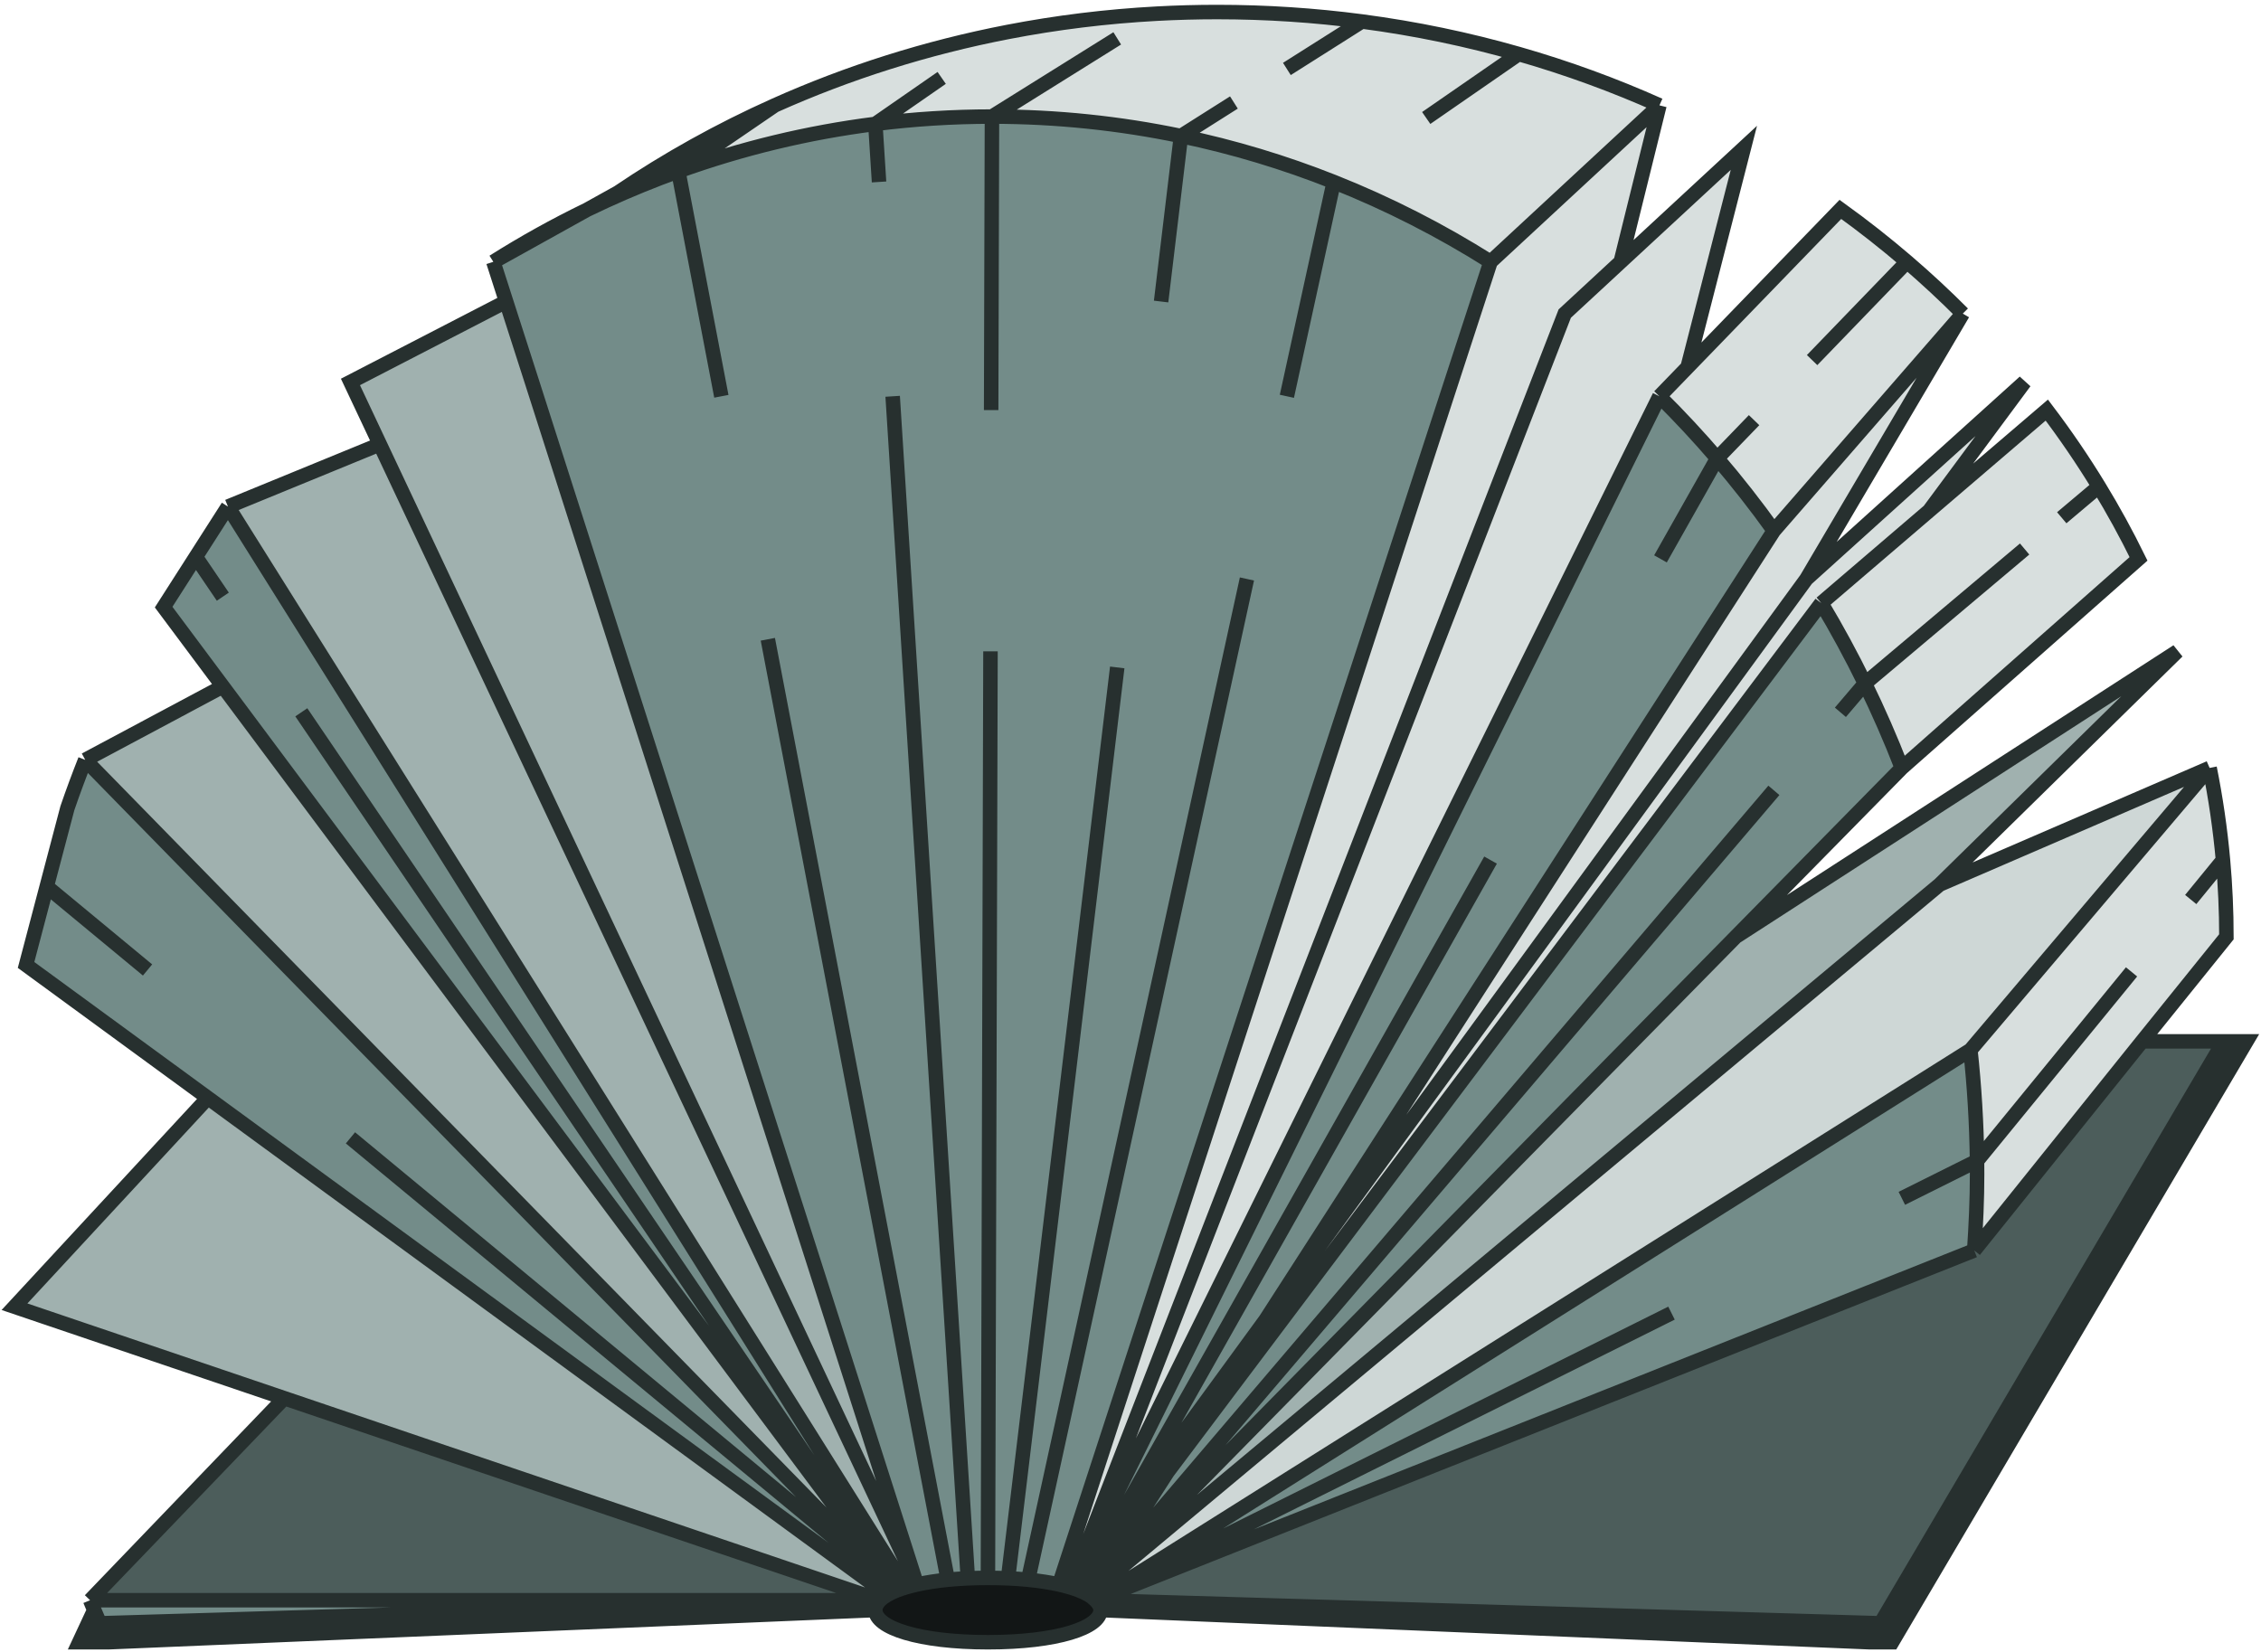 <svg width="312" height="228" viewBox="0 0 312 228" fill="none" xmlns="http://www.w3.org/2000/svg">
<path d="M121.448 220.865C121.71 220.605 122.047 220.357 122.456 220.121L28.683 151.533L2 180.354L39.226 192.979L121.448 220.865Z" fill="#A0B1AF"/>
<path d="M150.199 220.121C150.608 220.357 150.897 220.605 151.159 220.865L271.899 144.926L304.909 105.991L267.667 122.085L150.199 220.121Z" fill="#CED7D6"/>
<path d="M205.685 36.137L228.99 14.54C222.763 11.753 216.275 9.379 209.569 7.457C202.577 5.453 195.348 3.941 187.93 2.965C181.406 2.106 174.737 1.662 167.955 1.662C165.16 1.662 162.385 1.737 159.632 1.886C152.637 2.264 145.781 3.115 139.102 4.404C127.81 6.585 117.022 10.018 106.919 14.54L93.603 23.643C102.306 20.507 111.402 18.291 120.791 17.102C126.068 16.434 131.438 16.09 136.882 16.09C145.802 16.09 154.521 17.013 162.961 18.773C170.211 20.286 177.256 22.417 184.046 25.113C191.598 28.113 198.834 31.812 205.685 36.137Z" fill="#D8DFDE"/>
<path d="M244.782 73.25L270.851 43.283C268.388 40.81 265.821 38.426 263.155 36.137C260.207 33.606 257.139 31.191 253.959 28.899L232.874 50.684L228.99 54.697C231.754 57.432 234.413 60.29 236.958 63.261C239.701 66.462 242.312 69.795 244.782 73.25Z" fill="#D8DFDE"/>
<path d="M271.899 144.926C272.446 149.951 272.755 155.054 272.814 160.222C272.821 160.827 272.824 161.434 272.824 162.041C272.824 165.586 272.659 169.102 272.427 172.584L295.594 143.727L307.226 129.299C307.226 125.732 307.066 122.2 306.753 118.708C306.367 114.405 305.749 110.162 304.909 105.991L271.899 144.926Z" fill="#D8DFDE"/>
<path d="M262.439 105.991L266.207 102.662L295.101 77.134C293.432 73.722 291.604 70.39 289.626 67.145C287.415 63.518 285.017 59.999 282.443 56.601L266.207 70.5L251.326 83.239C253.478 86.833 255.487 90.536 257.344 94.337C259.196 98.127 260.897 102.015 262.439 105.991Z" fill="#D8DFDE"/>
<path d="M13.784 224.049L121.448 220.865H12.433C12.62 221.318 12.808 221.771 12.999 222.222C13.257 222.833 13.518 223.442 13.784 224.049Z" fill="#738C89"/>
<path d="M272.824 162.041C272.824 161.434 272.821 160.827 272.814 160.222C272.755 155.054 272.446 149.951 271.899 144.926L151.159 220.865L272.427 172.584C272.659 169.102 272.824 165.586 272.824 162.041Z" fill="#738C89"/>
<path d="M150.199 220.121L239.517 129.299L262.439 105.991C260.897 102.015 259.196 98.127 257.344 94.337C255.487 90.536 253.478 86.833 251.326 83.239L161.102 203.19L150.199 220.121Z" fill="#738C89"/>
<path d="M279.382 52.717L249.273 79.909L174.66 182.137L161.102 203.19L251.326 83.239L266.207 70.5L279.382 52.717Z" fill="#D8DFDE"/>
<path d="M270.851 43.283L244.782 73.25L174.66 182.137L249.273 79.909L270.851 43.283Z" fill="#D8DFDE"/>
<path d="M228.99 54.697L147.688 219.092L153.757 210.776L174.66 182.137L244.782 73.25C242.312 69.795 239.701 66.462 236.958 63.261C234.413 60.29 231.754 57.432 228.99 54.697Z" fill="#738C89"/>
<path d="M147.688 219.092L228.99 54.697L232.874 50.684L240.642 20.403L223.643 36.137L215.923 43.283L147.688 219.092Z" fill="#D8DFDE"/>
<path d="M205.685 36.137L146.151 218.694C146.7 218.817 147.212 218.95 147.688 219.092L215.923 43.283L223.643 36.137L228.99 14.54L205.685 36.137Z" fill="#D8DFDE"/>
<path d="M83.607 27.724C82.736 28.123 81.87 28.531 81.008 28.949L68.079 36.137L69.84 41.618L73.408 52.717L126.526 218.694C127.774 218.416 129.184 218.192 130.779 218.036C131.655 217.95 132.581 217.885 133.553 217.842C134.44 217.803 135.366 217.783 136.327 217.783C137.288 217.783 138.214 217.803 139.102 217.842C140.073 217.885 140.999 217.95 141.876 218.036C143.471 218.192 144.903 218.416 146.151 218.694L205.685 36.137C198.834 31.812 191.598 28.113 184.046 25.113C177.256 22.417 170.211 20.286 162.961 18.773C154.521 17.013 145.802 16.09 136.882 16.09C131.438 16.09 126.068 16.434 120.791 17.102C111.402 18.291 102.306 20.507 93.603 23.643C90.209 24.866 86.875 26.228 83.607 27.724Z" fill="#738C89"/>
<path d="M123.81 219.486L11.761 104.881C10.891 107.074 10.069 109.294 9.298 111.541L6.447 122.362L3.597 133.183L28.683 151.533L122.456 220.121C122.844 219.897 123.296 219.684 123.81 219.486Z" fill="#738C89"/>
<path d="M12.433 220.865H121.448L39.226 192.979L12.433 220.865Z" fill="#4C5D5B"/>
<path d="M261.047 221.436L306.145 144.926C306.198 144.527 306.249 144.127 306.298 143.727H295.594L272.427 172.584L151.159 220.865L259.507 224.049L261.047 221.436Z" fill="#4C5D5B"/>
<path d="M306.145 144.926L261.047 221.436L259.507 224.049L151.159 220.865C151.591 221.293 151.863 221.749 151.863 222.222L258.015 226.662H261.095L310 143.727H306.298C306.249 144.127 306.198 144.527 306.145 144.926Z" fill="#27302F"/>
<path d="M14.958 226.662L120.791 222.222C120.791 221.749 121.016 221.293 121.448 220.865L13.784 224.049C13.518 223.442 13.257 222.833 12.999 222.222L10.928 226.662H14.958Z" fill="#27302F"/>
<path d="M123.81 219.486C124.166 219.348 124.575 219.216 124.99 219.092L42.94 88.233L31.458 69.92L27.019 76.857L22.58 83.793L30.748 94.743L123.81 219.486Z" fill="#738C89"/>
<path d="M124.99 219.092C125.465 218.95 125.978 218.817 126.526 218.694L52.413 61.326L31.458 69.92L42.94 88.233L124.99 219.092Z" fill="#A0B1AF"/>
<path d="M11.761 104.881L123.81 219.486L30.748 94.743L11.761 104.881Z" fill="#A0B1AF"/>
<path d="M126.526 218.694L73.408 52.717L69.84 41.618L48.359 52.717L52.413 61.326L126.526 218.694Z" fill="#A0B1AF"/>
<path d="M136.327 226.662C145.827 226.662 151.863 224.674 151.863 222.222C151.863 221.749 151.591 221.293 151.159 220.865C150.897 220.605 150.608 220.357 150.199 220.121C149.811 219.897 149.358 219.684 148.845 219.486C148.488 219.348 148.102 219.216 147.688 219.092C147.212 218.95 146.7 218.817 146.151 218.694C144.903 218.416 143.471 218.192 141.876 218.036C140.999 217.95 140.073 217.885 139.102 217.842C138.214 217.803 137.288 217.783 136.327 217.783C135.366 217.783 134.44 217.803 133.553 217.842C132.581 217.885 131.655 217.95 130.779 218.036C129.184 218.192 127.774 218.416 126.526 218.694C125.978 218.817 125.465 218.95 124.99 219.092C124.575 219.216 124.166 219.348 123.81 219.486C123.296 219.684 122.844 219.897 122.456 220.121C122.047 220.357 121.71 220.605 121.448 220.865C121.016 221.293 120.791 221.749 120.791 222.222C120.791 224.674 126.827 226.662 136.327 226.662Z" fill="#121616"/>
<path d="M150.199 220.121L267.667 122.085L300.463 89.898L239.517 129.299L150.199 220.121Z" fill="#A0B1AF"/>
<path d="M151.863 222.222L258.015 226.662H261.095L310 143.727H306.298M151.863 222.222C151.863 224.674 145.827 226.662 136.327 226.662C126.827 226.662 120.791 224.674 120.791 222.222M151.863 222.222C151.863 221.749 151.591 221.293 151.159 220.865M136.882 16.09C131.438 16.09 126.068 16.434 120.791 17.102M136.882 16.09C145.802 16.09 154.521 17.013 162.961 18.773M136.882 16.09L136.771 56.601M136.882 16.09L154.17 5.296M120.791 222.222L14.958 226.662H10.928L12.999 222.222M120.791 222.222C120.791 221.749 121.016 221.293 121.448 220.865M83.607 27.724C84.161 27.337 84.719 26.953 85.28 26.574M83.607 27.724C86.875 26.228 90.209 24.866 93.603 23.643M83.607 27.724C82.736 28.123 81.87 28.531 81.008 28.949M136.327 217.783C135.366 217.783 134.44 217.803 133.553 217.842M136.327 217.783C137.288 217.783 138.214 217.803 139.102 217.842M136.327 217.783L136.679 89.898M126.526 218.694C125.978 218.817 125.465 218.95 124.99 219.092M126.526 218.694L73.408 52.717L69.84 41.618M126.526 218.694C127.774 218.416 129.184 218.192 130.779 218.036M126.526 218.694L52.413 61.326M68.079 36.137L81.008 28.949M68.079 36.137C72.251 33.503 76.566 31.102 81.008 28.949M68.079 36.137L69.84 41.618M146.151 218.694L205.685 36.137M146.151 218.694C146.7 218.817 147.212 218.95 147.688 219.092M146.151 218.694C144.903 218.416 143.471 218.192 141.876 218.036M205.685 36.137L228.99 14.54M205.685 36.137C198.834 31.812 191.598 28.113 184.046 25.113M147.688 219.092L228.99 54.697M147.688 219.092C148.102 219.216 148.488 219.348 148.845 219.486M147.688 219.092L215.923 43.283L223.643 36.137M147.688 219.092L153.757 210.776M228.99 54.697L232.874 50.684M228.99 54.697C231.754 57.432 234.413 60.29 236.958 63.261M150.199 220.121C150.608 220.357 150.897 220.605 151.159 220.865M150.199 220.121L267.667 122.085M150.199 220.121C149.811 219.897 149.358 219.684 148.845 219.486M150.199 220.121L244.782 109.085M150.199 220.121L161.102 203.19M150.199 220.121L239.517 129.299M244.782 73.25L270.851 43.283M244.782 73.25C242.312 69.795 239.701 66.462 236.958 63.261M244.782 73.25L174.66 182.137M151.159 220.865L271.899 144.926M151.159 220.865L259.507 224.049L261.047 221.436L306.145 144.926C306.198 144.527 306.249 144.127 306.298 143.727M151.159 220.865L272.427 172.584M151.159 220.865L230.654 181.238M271.899 144.926L304.909 105.991M271.899 144.926C272.446 149.951 272.755 155.054 272.814 160.222M124.99 219.092C124.575 219.216 124.166 219.348 123.81 219.486M124.99 219.092L42.94 88.233L31.458 69.92M31.458 69.92L27.019 76.857M31.458 69.92L52.413 61.326M123.81 219.486L11.761 104.881M123.81 219.486C123.296 219.684 122.844 219.897 122.456 220.121M123.81 219.486L48.359 157.046M123.81 219.486L30.748 94.743M123.81 219.486L41.579 98.312M11.761 104.881C10.891 107.074 10.069 109.294 9.298 111.541L6.447 122.362M11.761 104.881L30.748 94.743M122.456 220.121C122.047 220.357 121.71 220.605 121.448 220.865M122.456 220.121L28.683 151.533M121.448 220.865L13.784 224.049C13.518 223.442 13.257 222.833 12.999 222.222M121.448 220.865H12.433M121.448 220.865L39.226 192.979M85.28 26.574C92.05 21.99 99.289 17.954 106.919 14.54M85.28 26.574L81.008 28.949M228.99 14.54L223.643 36.137M228.99 14.54C222.763 11.753 216.275 9.379 209.569 7.457M270.851 43.283L249.273 79.909M270.851 43.283C268.388 40.81 265.821 38.426 263.155 36.137M304.909 105.991L267.667 122.085M304.909 105.991C305.749 110.162 306.367 114.405 306.753 118.708M267.667 122.085L300.463 89.898L239.517 129.299M262.439 105.991L266.207 102.662L295.101 77.134C293.432 73.722 291.604 70.39 289.626 67.145M262.439 105.991C260.897 102.015 259.196 98.127 257.344 94.337M262.439 105.991L239.517 129.299M306.298 143.727H295.594M12.999 222.222C12.808 221.771 12.62 221.318 12.433 220.865M249.273 79.909L279.382 52.717L266.207 70.5M249.273 79.909L174.66 182.137M251.326 83.239L266.207 70.5M251.326 83.239C253.478 86.833 255.487 90.536 257.344 94.337M251.326 83.239L161.102 203.19M266.207 70.5L282.443 56.601C285.017 59.999 287.415 63.518 289.626 67.145M148.845 219.486L161.102 203.19M148.845 219.486L153.757 210.776M12.433 220.865L39.226 192.979M39.226 192.979L2 180.354L28.683 151.533M28.683 151.533L3.597 133.183L6.447 122.362M272.427 172.584C272.659 169.102 272.824 165.586 272.824 162.041C272.824 161.434 272.821 160.827 272.814 160.222M272.427 172.584L295.594 143.727M295.594 143.727L307.226 129.299C307.226 125.732 307.066 122.2 306.753 118.708M232.874 50.684L253.959 28.899C257.139 31.191 260.207 33.606 263.155 36.137M232.874 50.684L240.642 20.403L223.643 36.137M130.779 218.036C131.655 217.95 132.581 217.885 133.553 217.842M130.779 218.036L105.955 88.233M93.603 23.643C102.306 20.507 111.402 18.291 120.791 17.102M93.603 23.643L106.919 14.54M93.603 23.643L99.541 54.697M120.791 17.102L121.3 25.113M120.791 17.102L129.946 10.753M133.553 217.842L123.181 54.697M162.961 18.773C170.211 20.286 177.256 22.417 184.046 25.113M162.961 18.773L160.223 41.618M162.961 18.773L166.615 16.459L170.27 14.146M139.102 217.842C140.073 217.885 140.999 217.95 141.876 218.036M139.102 217.842L154.17 92.118M141.876 218.036L172.068 79.909M184.046 25.113L177.579 54.697M209.569 7.457C202.577 5.453 195.348 3.941 187.93 2.965M209.569 7.457L196.807 16.285M187.93 2.965C181.406 2.106 174.737 1.662 167.955 1.662C165.16 1.662 162.385 1.737 159.632 1.886C152.637 2.264 145.781 3.115 139.102 4.404C127.81 6.585 117.022 10.018 106.919 14.54M187.93 2.965L177.579 9.518M236.958 63.261L242.05 57.989M236.958 63.261L229.133 77.134M263.155 36.137L250.057 49.699M205.685 118.708L153.757 210.776M257.344 94.337L253.959 98.312M257.344 94.337L279.382 75.775M289.626 67.145L284.504 71.46M6.447 122.362L20.36 133.876M161.102 203.19L174.66 182.137M174.66 182.137L153.757 210.776M30.748 94.743L22.58 83.793L27.019 76.857M27.019 76.857L30.748 82.353M69.84 41.618L48.359 52.717L52.413 61.326M272.814 160.222L294.137 134.14M272.814 160.222L262.439 165.394M306.753 118.708L302.303 124.151" stroke="#27302F" stroke-width="2"/>
</svg>

